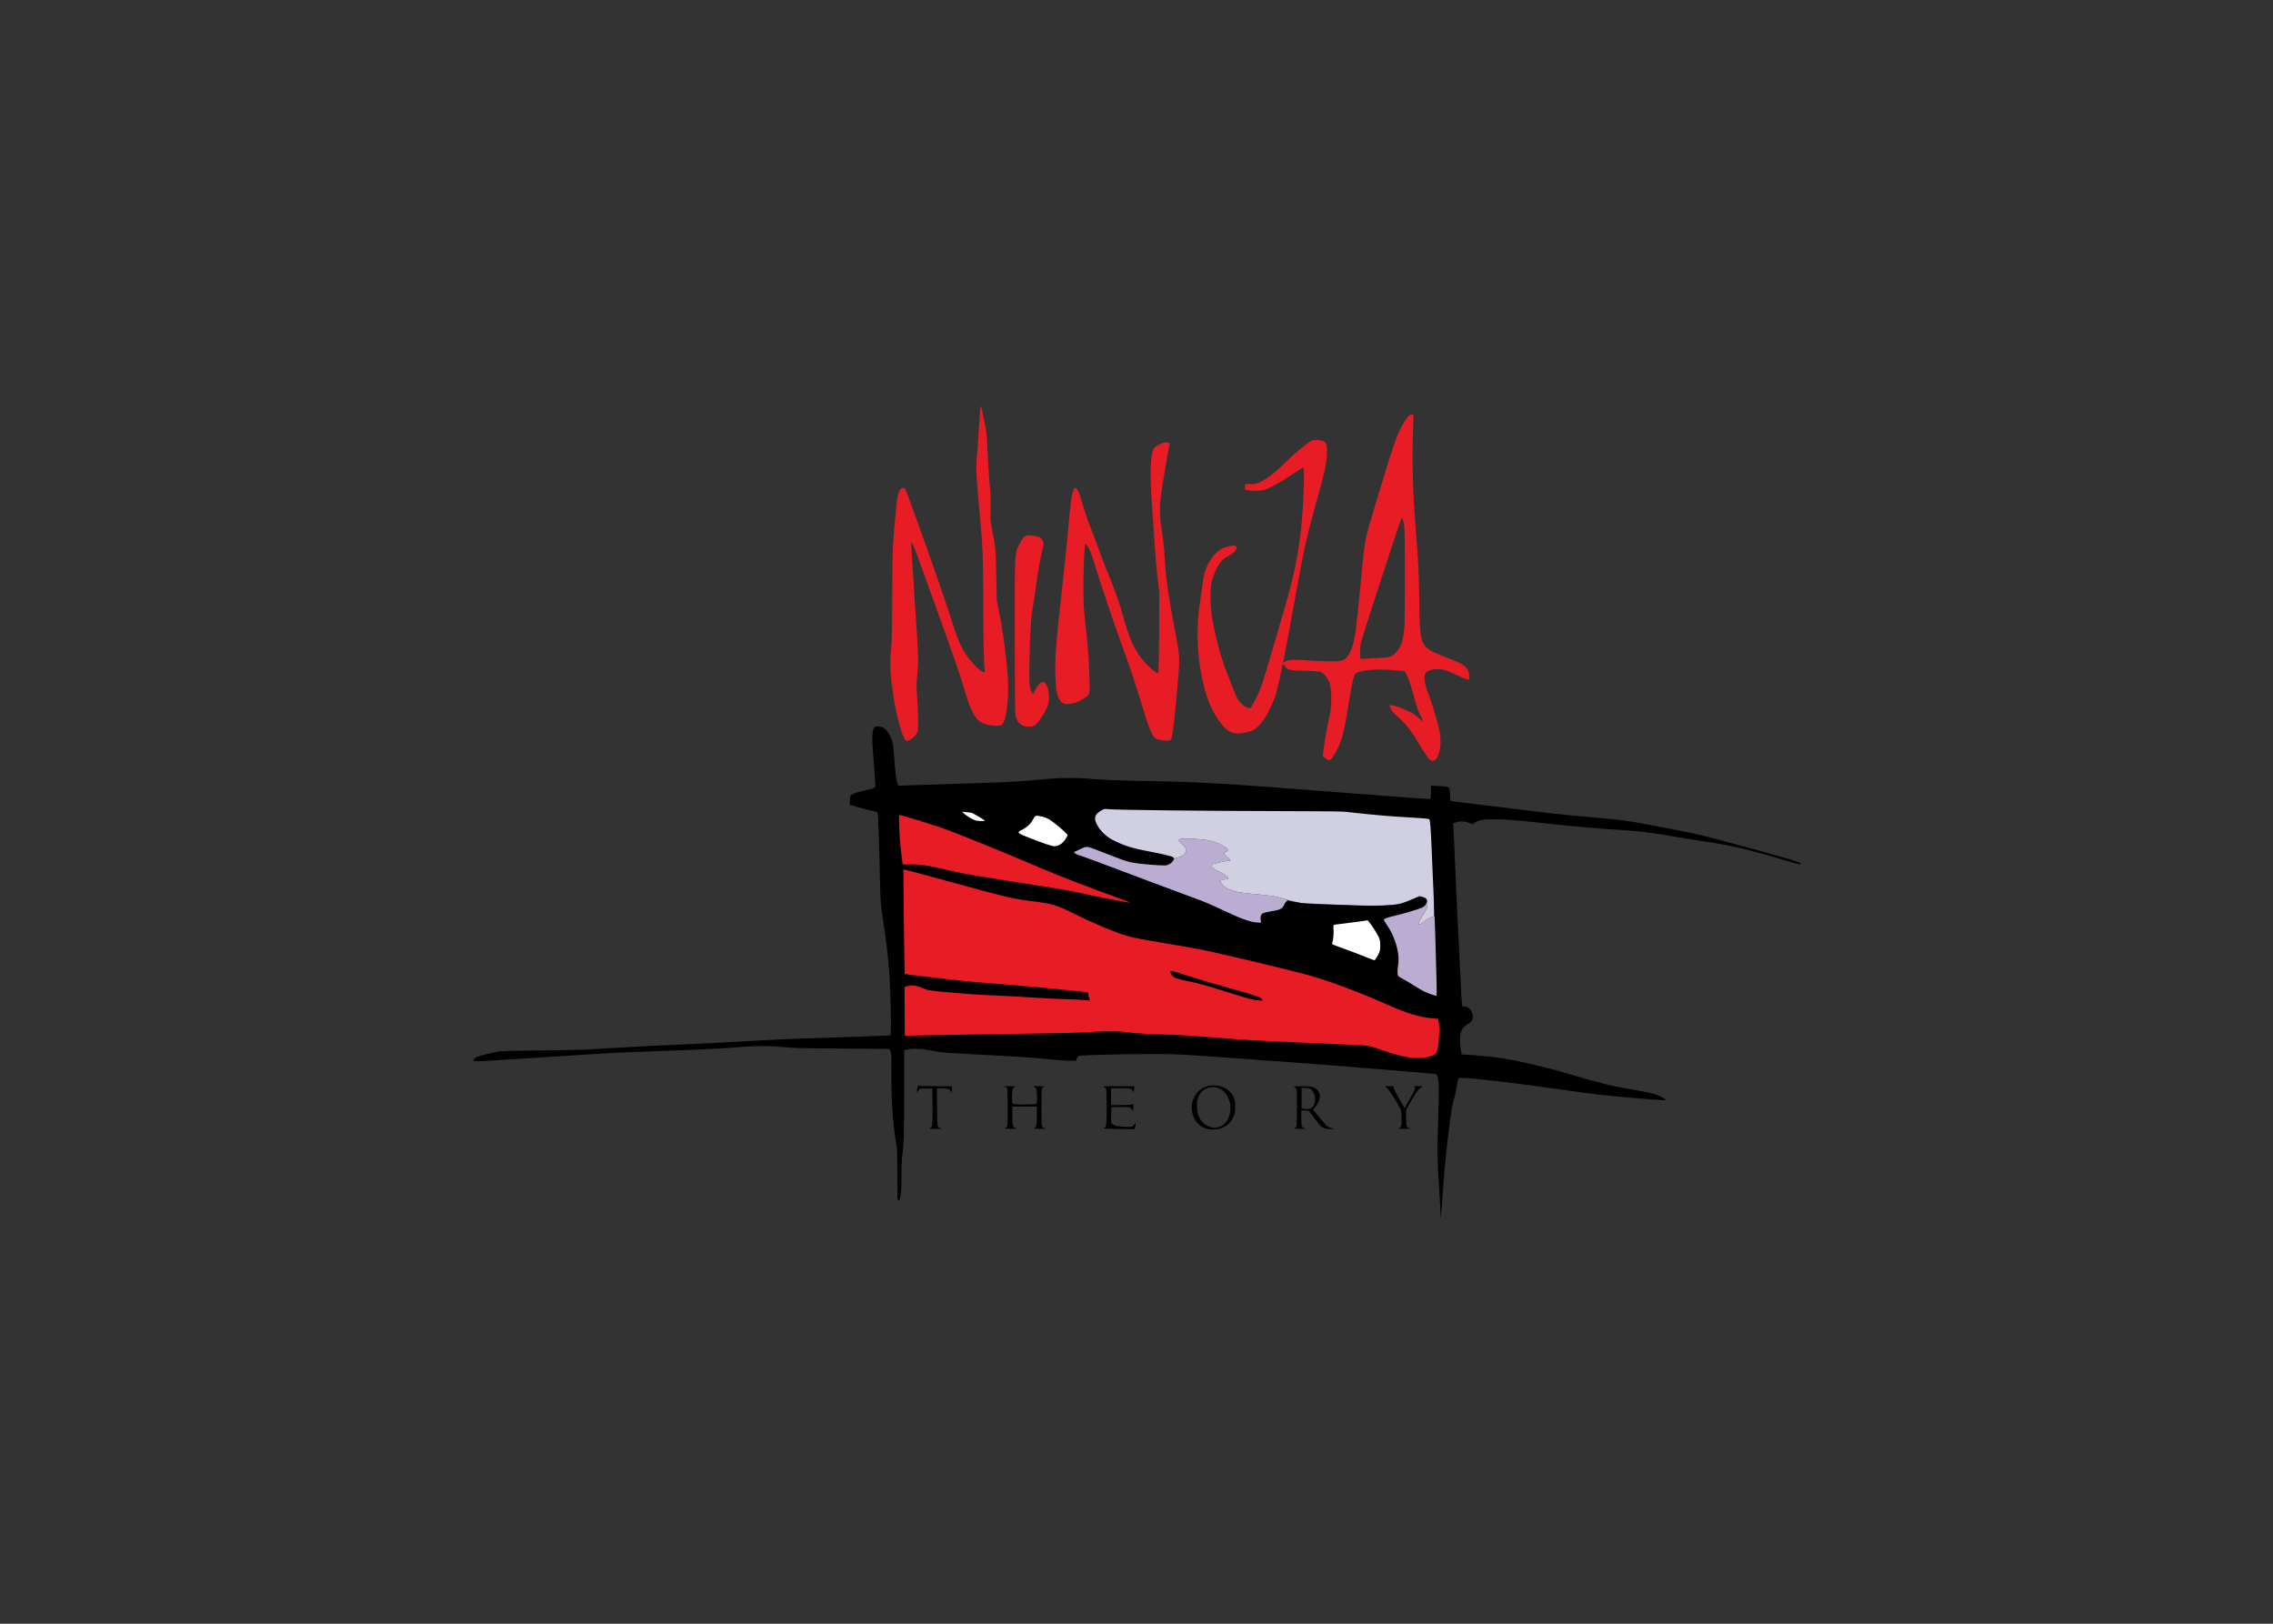 <svg clip-rule="evenodd" fill-rule="evenodd" stroke-linejoin="round" stroke-miterlimit="2" viewBox="0 0 560 400" xmlns="http://www.w3.org/2000/svg"><rect x="0" y="0" width="560" height="400" fill="#333333" stroke="none"/><g fill-rule="nonzero" transform="matrix(.87 0 0 .87 -876.058 -533.022)"><path d="m1408.7 873.952c.06-.256.57-1.151 1.11-2.003 1.21-1.875 1.36-2.238 1.36-3.431 0-1.279-.19-1.541-1.28-1.861l-.93-.27-2.22.959c-1.23.519-2.7 1.058-3.28 1.193-1.93.441-5.93.654-10.14.533-8.72-.241-17.46-.618-18.12-.781-.68-.152-1.36-.289-2.04-.412-.86-.17-1.7-.403-2.53-.696-1.55-.59-4.35-1.037-8.36-1.35-5.86-.462-8.4-1.307-9.47-3.14-.33-.561-.33-.582-.03-.809.36-.166.75-.244 1.14-.228.7 0 .82-.049.82-.333 0-.398-.93-1.066-2.72-1.961-.55-.257-1.07-.557-1.57-.895-.44-.391-.37-.852.18-1.136 1.41-.465 2.87-.781 4.35-.945.67 0 .54-.256-.51-1.03-1.06-.789-1.13-1.137-.29-1.52.3-.142.55-.348.56-.455 0-.327-1.04-1.101-2.3-1.698-2.02-.958-4.03-1.342-8-1.527-3.92-.184-4.4.093-2.69 1.563.52.44 1.02.994 1.1 1.208.38 1.001-.85 2.287-2.48 2.592-.4.073-.79.182-1.17.327l-25.19-4.503-.7-12.133 101.4 3.225s-1.73 18.653-1.66 28.569v1.108l-.89.32c-.5.17-1.34.689-1.89 1.144-1.14.951-1.75 1.101-1.56.376z" fill="#d0d0e2"/><path d="m1401.17 889.707-4.01-17.758s11.22-1.676 12.45-2.259c.74-.341.98-.568 1.23-1.129l.32-.704v.796c.01 1.044-.15 1.456-1.35 3.296-.55.852-1.05 1.747-1.11 2.003-.18.725.42.582 1.56-.369.55-.455 1.42-.988 1.95-1.179l.95-.356 1.85 2.28c.15 3.943 1.1 22.027 1.1 22.027s-7.82-1.456-14.94-6.648zm-93.93-34.834 7.96-5.924 18.2 6.819s6.03.525 6.03.185c0-.228.16-.285 1.36-.526.83-.226 1.54-.77 1.97-1.513.33-.781.13-1.222-1.02-2.202-1.71-1.463-1.23-1.74 2.69-1.556 3.97.185 5.97.569 8 1.527 1.26.597 2.3 1.371 2.3 1.698 0 .107-.26.313-.56.455-.84.39-.78.731.29 1.52 1.05.774 1.17 1.03.51 1.03-1.48.164-2.94.48-4.35.945-.55.284-.62.745-.18 1.136.16.142.87.547 1.57.895 1.79.895 2.72 1.563 2.72 1.961 0 .284-.12.333-.82.333-.39-.016-.78.062-1.14.228-.3.227-.3.248.03.809 1.06 1.826 3.61 2.678 9.38 3.126 3.94.312 6.37.682 8.02 1.207 1.57.498 1.31.746 1.31.746l-3.98 12.218z" fill="#bbacd1"/><path d="m1261.09 908.303-2.84-69.526 158.22 60.363-.1 13.958zm151.02-80.33c-.49-.234-1.94-2.344-3.88-5.604-1.8-3.026-3.38-4.973-5.54-6.819-1.17-.995-1.88-1.933-2.14-2.813-.1-.348-.06-.384.5-.384.66 0 3.98 1.236 5.57 2.081.54.284 1.49.973 2.09 1.535.61.561 1.15.98 1.21.923-.11-.456-.28-.892-.53-1.293-.93-1.861-1.25-2.742-2.13-6.066-.91-3.353-1.5-5.043-2.13-6.123l-.41-.703-2.52-.227c-3.62-.327-6.58-.299-8.71.078-.98.177-2 .426-2.27.568-.93.469-1.08 1.115-2.59 10.321-.88 5.413-1.46 7.856-2.36 10.044-.66 1.612-1.88 3.715-2.45 4.226-.32.299-.37.292-1.22-.17-.37-.171-.7-.415-.97-.718-.18-.468.87-7.295 1.5-9.766 1.12-4.369 1.11-9.654-.01-11.849-.51-.994-1.63-2.166-2.27-2.358-1.42-.164-2.84-.247-4.27-.248-4.58-.107-5.05-.214-5.83-1.371-.34-.505-.55-.711-.55-.519 0 .469-1.48 7.011-1.97 8.694-.48 1.648-2.04 4.973-3.12 6.656-.9 1.378-2.3 2.863-3.09 3.268-1.02.518-3.19 1.008-4.47 1.008-1.57 0-2.7-.518-3.92-1.776-1.33-1.494-2.47-3.156-3.36-4.943-2.39-4.781-3.93-12.133-4.15-19.719-.13-3.725.11-7.454.73-11.131.23-1.548.53-3.693.67-4.759.36-2.678.64-3.736 1.51-5.54.92-1.897 2.49-3.68 3.94-4.447 1.52-.81 3.88-1.115 4.23-.547.18.284-.46 1.35-1.11 1.861-.35.277-.98.647-1.4.831-.5.229-.97.523-1.39.874-1.28 1.122-2.78 4.248-3.27 6.769-.37 1.947-.37 5.932.01 8.609.6 4.277 2.15 10.613 3.57 14.576.92 2.557 3.26 8.503 3.67 9.305.78 1.542 2.56 2.977 3.54 2.863.4-.043.6-.355 1.76-2.664 1.44-2.869 1.79-3.899 4.39-12.771l3.48-11.82c3-10.214 4.22-16.167 5.09-24.819.6-5.966.92-15.868.51-16.01-.1-.036-1.6.881-3.32 2.031-3.29 2.202-6.23 3.815-7.79 4.269-1.51.326-3.08.357-4.6.093l-.87-.192.1-1.534 1.54-.022c.98.069 1.97-.156 2.83-.646 2.09-.995 3.89-2.444 8.13-6.507 2.32-2.223 5.17-4.531 6.34-5.135.65-.341 2.68-.242 3.46.163.75.391.99 1.471.85 3.886-.14 2.401-.69 5.093-2.07 10.001-3.6 12.857-4.44 16.486-6.79 29.748-1.06 5.931-2.95 16.124-3.42 18.483l-.11.539.63-.319c1.01-.512 2.14-.561 6.42-.27 4.59.305 8.2.341 9.3.085 1.45-.334 2.19-1.215 3.17-3.821.77-2.053 1.22-5.392 2.37-17.503 1.31-13.837.97-12.061 4.4-23.462 5.24-17.452 6.21-20.187 8.26-23.206.97-1.42 1.27-1.697 1.87-1.697h.51l-.08 2.507c-.38 9.481-.18 18.976.58 28.434.87 10.719 1.05 14.42 1.12 21.764.09 11.678.44 12.857 4.39 14.704.85.405 2.8 1.193 4.31 1.762 3.65 1.349 4.76 2.138 5.3 3.743.22.675.25 1.996.05 2.131-.2.114-1.99-.59-4.05-1.598-.87-.436-1.77-.804-2.7-1.101-1.48-.391-3.36-.334-4.5.128-.82.326-.97.461-1.16 1.058-.31.902-.15 2.486.37 3.949l1.04 2.842c.8 2.18 2.34 7.543 2.73 9.525.62 3.168 0 7.018-1.26 7.863-.64.419-.78.441-1.3.192zm-15.13-28.974c3.4-.114 4.02-.284 5.15-1.421 1.52-1.527 2.29-3.807 2.54-7.529.08-1.243.14-8.076.13-15.179-.02-11.437-.05-13.07-.31-14.178-.3-1.364-.35-1.464-.6-1.315-.17.107-2.63 7.494-7.92 23.817-3.94 12.147-3.84 11.792-3.84 14.022 0 .995.06 1.875.13 1.946s.51.093.97.036c.47-.057 2.16-.142 3.75-.199zm-133.59 23.256c-.97-1.066-2.6-7.018-3.42-12.452-.92-6.137-1.1-9.319-.71-12.921.25-2.18.31-4.816.36-15.3.05-13.212.08-13.773 1.02-24.101.46-5.157 1.01-6.784 2.22-6.642.39.05.51.199.75.91 3.87 10.527 7.62 21.097 11.25 31.708 3.22 10.215 4.14 12.502 6.09 15.13 1.86 2.5 3.87 4.418 4.63 4.418.3 0 .32-.085.23-.809-.25-1.947-.42-9.966-.42-20.358-.03-11.792-.1-13.695-.95-23.121-1.04-11.465-1.16-13.901-.87-16.622.22-1.946.41-4.702.88-12.658.11-1.775.32-2.258.49-1.108.05.356.32 1.634.6 2.842.76 3.317.83 3.921 1.02 8.168.19 4.333.6 10.272.85 12.495.1.795.12 2.884.07 4.674-.11 3.019-.08 3.374.34 5.526 1.11 5.796 1.15 6.251 1.29 13.681l.12 6.975.6 2.969c1.11 5.42 2.12 12.857 2.52 18.54.42 5.909-.35 12.395-1.62 13.581-.36.341-.6.405-1.57.398-2.58 0-4.6-.76-5.7-2.145-.97-1.215-2.04-3.552-2.77-6.059-1.8-6.123-2.46-8.041-9.4-27.369-5.1-14.206-5.78-16.011-6.15-16.238-.14-.085-.17.256-.09 1.3.06.781.28 4.56.53 8.389.22 3.835.61 9.767.85 13.176.64 9.291.67 10.676.32 14.32-.26 1.97-.29 3.962-.1 5.939.34 4.581.42 9.305.2 10.136-.44 1.598-2.79 3.374-3.46 2.628zm71.74-.114c-.42-.107-.81-.29-1.16-.54-.85-.774-2.06-3.835-3.63-9.283-1.65-5.545-3.48-11.034-5.5-16.459-2.1-5.718-6.81-19.675-7.86-23.291-.36-1.319-.79-2.62-1.28-3.9-.52-1.129-1.26-2.131-1.43-1.932-.21.221-.51 7.707-.51 12.466 0 4.653.07 5.782.84 12.325.54 4.971.84 9.966.92 14.966.03 2.784-.02 2.912-1.51 3.9-1.48.98-2.88 1.491-4.33 1.577-1.14.071-1.34.028-1.86-.32-1.33-.909-1.83-2.856-1.99-7.714-.14-4.667.11-8.446 1.3-19.122 1.1-9.909 2.22-20.77 2.63-25.586.44-5.185.99-8.147 1.57-8.367.47-.185 1.03.71 1.58 2.543 1.41 4.674 1.99 6.407 3.14 9.305.68 1.733 1.71 4.454 2.27 6.038.57 1.584 1.35 3.665 1.73 4.595 2.76 6.649 3.99 10.137 5.35 15.123 1.73 6.315 3.61 9.781 7.04 13.034 1.52 1.442 2.26 1.89 2.57 1.563.07-.071.16-5.235.2-11.45l.05-11.301-.56-4.681c-.34-3.052-.61-6.112-.79-9.178-.14-2.479-.44-7.103-.69-10.285-.71-9.149-.48-15.556.62-16.721.18-.206.88-.639 1.55-.98 1.04-.526 1.32-.597 1.98-.505.28.025.56.082.83.171.03.035-.09.781-.28 1.655s-.82 4.532-1.41 8.133c-1 6.095-1.07 6.727-1.06 9.184 0 2.11.11 3.268.54 5.861.31 1.925.6 4.539.72 6.463.41 7.018.95 11.053 2.88 21.204 1.52 8.047 1.52 7.991.97 14.675-.89 10.555-1.51 15.854-1.99 16.742-.15.284-.35.334-1.4.32-.68 0-1.59-.107-2.03-.228zm-38.06-3.821c-1.26-.405-2.13-1.407-2.52-2.898-.15-.561-.21-6.393-.21-22.61-.01-24.783-.09-23.249 1.37-26.189 1.16-2.359 1.79-2.671 4.37-2.195 1.38.256 1.89.597 2.23 1.47.27.711.27.796-.17 2.557-.59 2.451-1.22 5.917-1.65 9.163-.19 1.485-.56 3.992-.84 5.576-.27 1.592-.57 3.815-.67 4.937-.25 2.841-.53 10.57-.53 14.917 0 3.765.13 4.702.79 5.682l.28.455.43-.838c.98-1.989 1.96-2.877 2.72-2.472.87.462 1.53 2.912 1.33 4.908-.17 1.648-.64 2.792-2.01 4.852-1.53 2.323-2.03 2.727-3.43 2.784-.5.031-1-.002-1.49-.099z" fill="#e71c24"/><path d="m1382.44 880.65 1.13-7.557 13.59-1.137 3.13 15.726zm-104.51-36.467.87-2.806 34.93 2.557-6.49 10.939z" fill="#fff"/><path d="m1414.86 955.156c-.08-1.542-.25-4.447-.38-6.464-.45-6.656-.58-11.337-.41-14.022.08-1.399.21-5.533.27-9.177.1-5.903.08-6.741-.17-7.601-.09-.376-.23-.736-.43-1.065-.14-.085-16.27-1.449-31.22-2.628-3.55-.284-14.51-1.094-24.36-1.797-17.7-1.265-17.96-1.279-24.56-1.279-8.1 0-20.57.305-21.11.511-.24.093-.47.391-.6.753l-.2.611h-1.83c-1 0-3.05-.12-4.54-.263l-5.33-.504c-1.45-.142-5.62-.405-9.27-.597-17.3-.895-16.95-.873-20.78-1.633-2.27-.441-4.41-.512-5.99-.178l-.94.199v12.068c0 11.678-.1 14.626-.6 18.412-.09.689-.17 3.054-.17 5.27 0 5.235-.22 6.834-.95 6.834-.2 0-.23-1.137-.22-7.104.02-5.86-.03-7.366-.26-8.68-.98-5.611-1.49-13.069-1.42-20.684.05-4.816.03-5.136-.29-5.775l-.34-.682-13.42-.099c-11.38-.086-13.84-.142-16.08-.405-4.12-.403-8.28-.42-12.41-.05-6.32.504-12.16.796-23.29 1.151-6.53.213-14.41.582-19.97.944-33.11 2.153-32.56 2.117-32.56 1.734 0-.803 1.3-1.314 5.79-2.288 1.93-.419 2.08-.426 14.19-.568 4.25-.033 8.5-.115 12.75-.248.28-.05 3.88-.277 7.99-.512 10.67-.597 13.5-.739 18.96-.938 4.96-.215 9.92-.468 14.87-.76 12.55-.724 11.89-.696 27.29-1.193 4.85-.146 9.7-.319 14.55-.518l1.72-.107.1-1.527c.11-1.762-.14-11.529-.39-15.528-.3-4.603-.88-9.468-1.96-16.571-.56-3.744-.58-4.021-.76-12.076-.2-9.277-.48-16.877-.62-17.261-.06-.142-.3-.284-.55-.341-.97-.191-4.6-1.136-5.93-1.534l-1.4-.426v-1.108c0-.611.07-1.243.16-1.414.26-.497 2.01-1.158 4.08-1.548 1.97-.37 2.84-.682 3-1.087-.09-2.253-.24-4.504-.45-6.748-.57-6.84-.56-8.545.03-9.767.22-.462.31-.497 1.17-.497 1.24 0 2.06.518 2.9 1.825 1.02 1.577 1.35 2.664 1.52 4.973l.34 4.503c.1 1.357.34 3.133.53 3.956.3 1.307.39 1.492.71 1.485l7.51-.249c3.93-.142 10.97-.369 15.65-.511 8.16-.256 12.28-.497 17.59-1.044 4.72-.46 9.47-.488 14.19-.085 2.86.262 6.34.404 12.93.532 18.94.363 21.25.498 64.08 3.822 10.09.781 18.42 1.385 18.49 1.335.07-.042.13-.923.13-1.939v-1.868l2.17.114c3 .163 2.99.163 3.12 1.179.08.461.12 1.314.14 1.889 0 .583.07 1.094.14 1.137.07.049 1.86.284 3.96.532 2.1.249 8.06.981 13.25 1.62 11.34 1.413 13.97 1.705 21.6 2.372 9.95.888 10.93 1.016 17.75 2.309 13.66 2.586 13.8 2.614 26.36 6.038 13.26 3.608 16.23 4.51 16.23 4.936 0 .299-.73.142-4.31-.944-9.4-2.827-16.11-4.411-22.29-5.278-2.47-.36-4.94-.753-7.4-1.179-8.51-1.478-11.36-1.833-17.76-2.223-5.54-.334-10.67-.782-17.85-1.542-11.96-1.278-13.93-1.435-17.51-1.428-2.79 0-4.24.263-5.08.895-.73.554-.82.562-1.8.086-1.21-.464-2.55-.494-3.78-.086l-.64.27.09 1.414c.05.781.28 5.888.5 11.358.24 5.469.57 12.771.76 16.238.18 3.459.49 9.958.7 14.448.24 5.434.42 8.204.55 8.282.11.071.37.128.59.128.85.007 1.59.54 2 1.435.71 1.534.47 2.585-.78 3.331-2.03 1.208-2.45 2.025-2.45 4.752 0 .98.1 2.294.22 2.912l.22 1.13 2.06.114c2.66.156 6.49.532 8.88.873 4.63.675 13.03 2.607 18.44 4.248 4.14 1.241 8.31 2.401 12.5 3.48.74.185 3.62.711 6.37 1.194 2.76.476 5.57 1.051 6.26 1.278 1.49.498 3.26 1.378 3.26 1.613 0 .241-.59.213-7.45-.355-9.73-.796-10.99-.938-22.39-2.543-12.94-1.826-23.81-3.119-27.53-3.268-1.11-.042-1.19-.021-1.38.377-.12.234-.29 1.115-.39 1.96-.19 1.223-.45 2.434-.79 3.623-.67 2.33-.76 2.933-1.85 11.933-.5 4.17-.95 8.993-1.29 13.937-.28 4.162-.54 7.721-.56 7.906-.11-.817-.17-1.641-.17-2.465zm-2.97-43.344c1.64-.511 1.96-.852 2.25-2.387.38-1.882.52-5.618.27-7.074l-.21-1.208-1.47-.121c-3.74-.305-7.5-1.456-13.33-4.07-7.35-3.303-15.98-6.521-21.96-8.183-5.27-1.463-25.46-6.279-30.19-7.202-1.45-.285-5.43-.981-8.84-1.549-8.2-1.371-10.4-1.797-12.44-2.401-3.37-.994-9.75-3.686-15.1-6.357-4.81-2.394-5.72-2.664-11.53-3.395-5.51-.689-6.82-.995-23.99-5.69-4.17-1.172-8.35-2.285-12.55-3.339-.07.071.28 29.55.35 29.621.09.085 12.96 1.598 16.95 2.003 2.29.227 6.34.575 9.01.767 7.5.547 15.24 1.264 24.1 2.23l1.91.213v.462c.03.376.12.746.26 1.094.14.355.23.668.19.71-.05.043-.79 0-1.67-.092-1.85-.15-3.72-.245-5.58-.284-2.2-.057-6.1-.242-8.67-.426-2.95-.2-5.89-.366-8.84-.497-5.88-.223-11.75-.626-17.6-1.208-3.36-.327-3.64-.384-4.92-.959-1.56-.703-3.18-.902-4.43-.554l-.76.213.08 13.809 1.45-.029c7.8-.163 22.02-.398 33.74-.561 9.36-.128 15.27-.277 17.18-.433 3.7-.32 7.81-.32 10.29 0 3 .383 6.11.575 11.12.689 2.7.064 7.57.341 11.82.682 11.3.909 13.84 1.065 24.9 1.52 10.36.426 15.68.675 19.21.874 1.35.071 2.21.227 3.06.525 4.93 1.733 7.39 2.444 9.88 2.856 1.99.319 4.55.213 6.06-.249zm-49.93-16.075c-1.28-.234-2.52-.603-10.12-2.99-2.55-.823-5.13-1.527-7.74-2.11-3.98-.802-4.54-.994-5.16-1.704-.52-.583-.68-1.158-.39-1.336.14-.092 1.64.348 7.43 2.188 1.68.533 6.15 1.84 9.94 2.905 6.86 1.932 8.2 2.401 8.52 2.991.14.284.09.312-.57.298-.64-.039-1.29-.12-1.92-.242zm51.83-4.375c-.28-11.848-.45-16.87-.83-24.776-.23-4.908-.5-11.18-.6-13.944-.2-5.291-.4-7.778-.66-8.033-.08-.086-1.37-.228-2.85-.313-6.33-.355-8.76-.533-13.75-1.016-2.9-.277-5.88-.596-6.63-.71-1-.156-6.22-.213-19.97-.234-19.37-.022-45.65-.32-47.65-.547-1.04-.114-1.23-.086-1.87.277-1.66.93-2.2 1.911-1.77 3.182.69 1.996 2.62 4.106 4.79 5.221 3.21 1.648 5.57 2.394 10.37 3.289 4.01.745 6.55 1.371 6.89 1.704.4.398-.23 1.421-1.19 1.918-.72.37-.89.391-2.98.291-1.7-.095-3.4-.237-5.1-.426-3.29-.376-3.86-.547-10.2-3.033-5.47-2.138-4.86-2.053-6.99-1.065l-1.78.817.46.355c.24.206.55.362.66.362.23 0 8.98 3.253 20.74 7.707 3.84 1.449 8.81 3.303 11.06 4.12 4.42 1.605 5.33 1.989 10.2 4.283 4.75 2.245 7.32 3.104 9.28 3.104h.68l-.12-.596c-.17-.959.05-1.748.57-2.018.26-.128 1.23-.362 2.17-.518 2.96-.498 3.36-.711 4.07-2.195.23-.476.47-.725.74-.767.21-.029 1.39.142 2.62.376 1.96.377 3.04.455 8.2.618 3.28.107 7.6.249 9.61.327 3.76.142 8.58 0 10.55-.313 1.33-.213 2.51-.603 4.67-1.562 1.71-.739 2.22-.782 3.26-.285 1.1.519.49 2.089-1.07 2.778-1.23.547-4.16 1.428-7.04 2.131-2.38.568-3.31.881-3.48 1.165-.05.092.31.767.82 1.491 1.23 1.769 1.82 2.984 2.57 5.321.75 2.308.95 4.503.6 6.535-.11.656-.15 1.324-.1 1.988.1.725.14.761 1.5 1.492.78.412 2.2 1.257 3.19 1.89.98.625 2.2 1.349 2.72 1.612.9.455 3.1 1.243 3.52 1.264.15 0 .18-.802.12-3.267zm-16.64-8.183c.64-1.257.67-1.428.67-2.806 0-1.243-.07-1.612-.47-2.472-.77-1.477-1.68-2.882-2.71-4.198l-.38-.454-1.44.234c-.79.128-2.81.391-4.5.59-1.15.125-2.3.267-3.44.426-.35.071-.35.142-.27 1.513.07 1.25-.11 2.976-.41 3.758-.11.269.15.383 3.98 1.754 1.56.568 3.95 1.485 5.31 2.039 1.35.561 2.58 1.001 2.72.987.14-.021.56-.639.94-1.371zm-71.75-15.591c-10.02-3.623-18.52-6.891-23.29-8.95-10.41-4.483-24.94-10.371-29.11-11.792-3.6-1.203-7.22-2.309-10.88-3.317l-.55-.107v1.847c.01 2.628.27 6.358.67 9.412l.34 2.735c0 .049.87.064 1.92.021 2.56-.092 5.34.284 9.65 1.321 3.83.924 7.62 1.662 11.39 2.216 1.35.199 4.45.697 6.88 1.109 2.44.412 6.33 1.03 8.67 1.363 5.07.732 7.9 1.251 14.79 2.714 4.7 1.001 10.5 2.095 11.14 2.102.14 0-.59-.305-1.62-.674zm-18.53-15.599c.92-.506 1.67-1.286 2.13-2.23l.33-.661-.72-.739c-1.23-1.198-2.55-2.298-3.95-3.289-.72-.549-1.55-.932-2.44-1.122-2-.483-2.07-.462-2.64.639-.69 1.292-1.77 2.332-3.08 2.97-1.71.845-1.62.951 2 2.372 4.12 1.612 6.37 2.372 7.1 2.365.44-.026.88-.129 1.28-.305zm-21.17-7.061c-.42-.405-3.43-2.145-3.72-2.152-.14 0-.8-.071-1.45-.142l-1.17-.128.7.618c.71.639 2.44 1.634 3.24 1.875.25.071.95.142 1.55.15.95.014 1.07-.015.85-.221zm63.07 87.398c-2.31-.661-3.8-2.387-4.24-4.915-.49-2.785.98-5.754 3.38-6.827 2.57-1.157 5.79-.561 7.51 1.393 1.05 1.186 1.4 2.33 1.31 4.361-.06 1.421-.14 1.861-.53 2.671-.94 2.077-3.01 3.433-5.29 3.473-.72.046-1.44-.007-2.14-.156zm3.42-.568c2.33-.682 3.69-3.694 3.06-6.777-.71-3.367-3.46-5.22-6.33-4.247-1.85.639-2.88 2.237-3 4.674-.15 3.139 1.18 5.476 3.59 6.314.85.375 1.82.39 2.68.043zm-81.78.248c.43-.262.48-.404.59-1.534.06-.682.08-3.118.05-5.405l-.05-4.17h-3.52l-.49.59c-.14.193-.3.366-.48.511 0-.043.1-.497.22-1.016l.22-.93.58.085c.32.043 2.48.085 4.79.085h4.21l-.01 1.016c-.01 1.023-.01 1.023-.24.483-.28-.668-1.01-.902-2.78-.902h-1.24l.05 5.341c.06 5.797.03 5.633 1.04 5.974.45.157.21.185-1.43.178-1.93-.014-1.97-.021-1.51-.306zm21.18.093c.27-.114.54-.377.6-.597.19-.682.16-10.335-.03-10.697-.1-.185-.3-.334-.47-.334-.17-.004-.34-.048-.49-.128-.1-.071.64-.121 1.64-.121 1.77 0 1.81 0 1.37.284-.55.327-.68.91-.68 3.041 0 .902.07 1.527.2 1.655.29.284 6.44.284 6.74 0 .22-.228.26-2.65.06-3.794-.1-.539-.23-.731-.66-.93-.53-.249-.48-.256 1.21-.256.98 0 1.73.057 1.69.128-.05.071-.19.128-.32.128s-.32.142-.41.327c-.2.362-.22 10.015-.03 10.704.08.291.3.469.79.611.6.171.45.192-1.32.185-1.73-.007-1.94-.036-1.58-.228.57-.298.66-.752.67-3.615l.02-2.465h-6.97l.01 2.657c.02 1.463.1 2.798.2 2.969.1.177.43.398.73.497.47.163.22.192-1.45.185-1.69-.007-1.92-.043-1.52-.213zm28.12-.085c.41-.256.47-.405.57-1.599.14-1.633.11-8.481-.04-9.177-.07-.348-.28-.59-.65-.76-.5-.234-.17-.256 4.05-.256h4.6l-.1.59c-.05.334-.11.788-.11 1.023-.02.376-.04.355-.18-.135-.11-.355-.32-.618-.59-.725-1.01-.138-2.03-.193-3.06-.163h-2.62v4.766h2.82c1.69 0 2.94-.071 3.16-.185.18-.099.35-.163.37-.128.02.029 0 .498-.03 1.052l-.07.994-.31-.511c-.26-.441-.45-.533-1.21-.625-.93-.07-1.85-.089-2.77-.057l-1.88.05-.04 2.237c-.05 2.23-.05 2.238.39 2.586.58.461 2.03.738 3.93.767 1.43.021 1.6-.014 1.99-.384.23-.208.4-.469.5-.76.04-.206.08-.092.09.263.02.365-.03.73-.14 1.08l-.18.447-4.47-.057c-4.24-.056-4.45-.071-4.02-.333zm53.76.12c.25-.085.51-.284.59-.426.2-.44.27-10.065.07-10.591-.15-.308-.4-.551-.72-.682-.44-.184-.14-.213 2.23-.184 2.49.028 2.81.071 3.54.426.85.426 1.56 1.491 1.56 2.351-.07 1.079-.49 2.107-1.19 2.934-.25.265-.48.555-.68.866 0 .235 3.42 4.347 3.91 4.688.29.213.89.49 1.33.611l.79.213-1.01.014c-2.22.029-2.58-.213-4.73-3.125-.49-.688-1.01-1.352-1.56-1.989-.37-.105-.76-.151-1.15-.135h-.98v2.032c0 2.486.11 2.805.96 3.019.52.127.22.156-1.38.149-1.49-.007-1.92-.05-1.58-.171zm4.85-5.711c1.51-.923 1.39-4.191-.18-5.341-.36-.263-.75-.355-1.53-.355h-1.06v5.782l.52.106c.97.213 1.7.142 2.25-.192zm24.77 5.683c.24-.09.45-.236.61-.426.27-.412.19-4.17-.09-4.845-.5-.983-1.04-1.945-1.62-2.884-1.32-2.18-2.1-3.196-2.78-3.558-.22-.128.11-.171 1.23-.171.97 0 1.47.057 1.37.156-.1.117-.16.265-.16.42 0 .227.94 1.974 2.51 4.659l.57.995 1.04-1.847c2.04-3.637 2.03-3.623 1.78-4.028-.24-.355-.23-.355 1.19-.355 1.15 0 1.35.036 1 .171-.92.383-2.02 1.868-3.78 5.1l-.83 1.527.01 2.259c.02 2.429.05 2.543.96 2.855.44.142.16.178-1.47.171-1.62-.007-1.91-.043-1.54-.199z"/></g></svg>